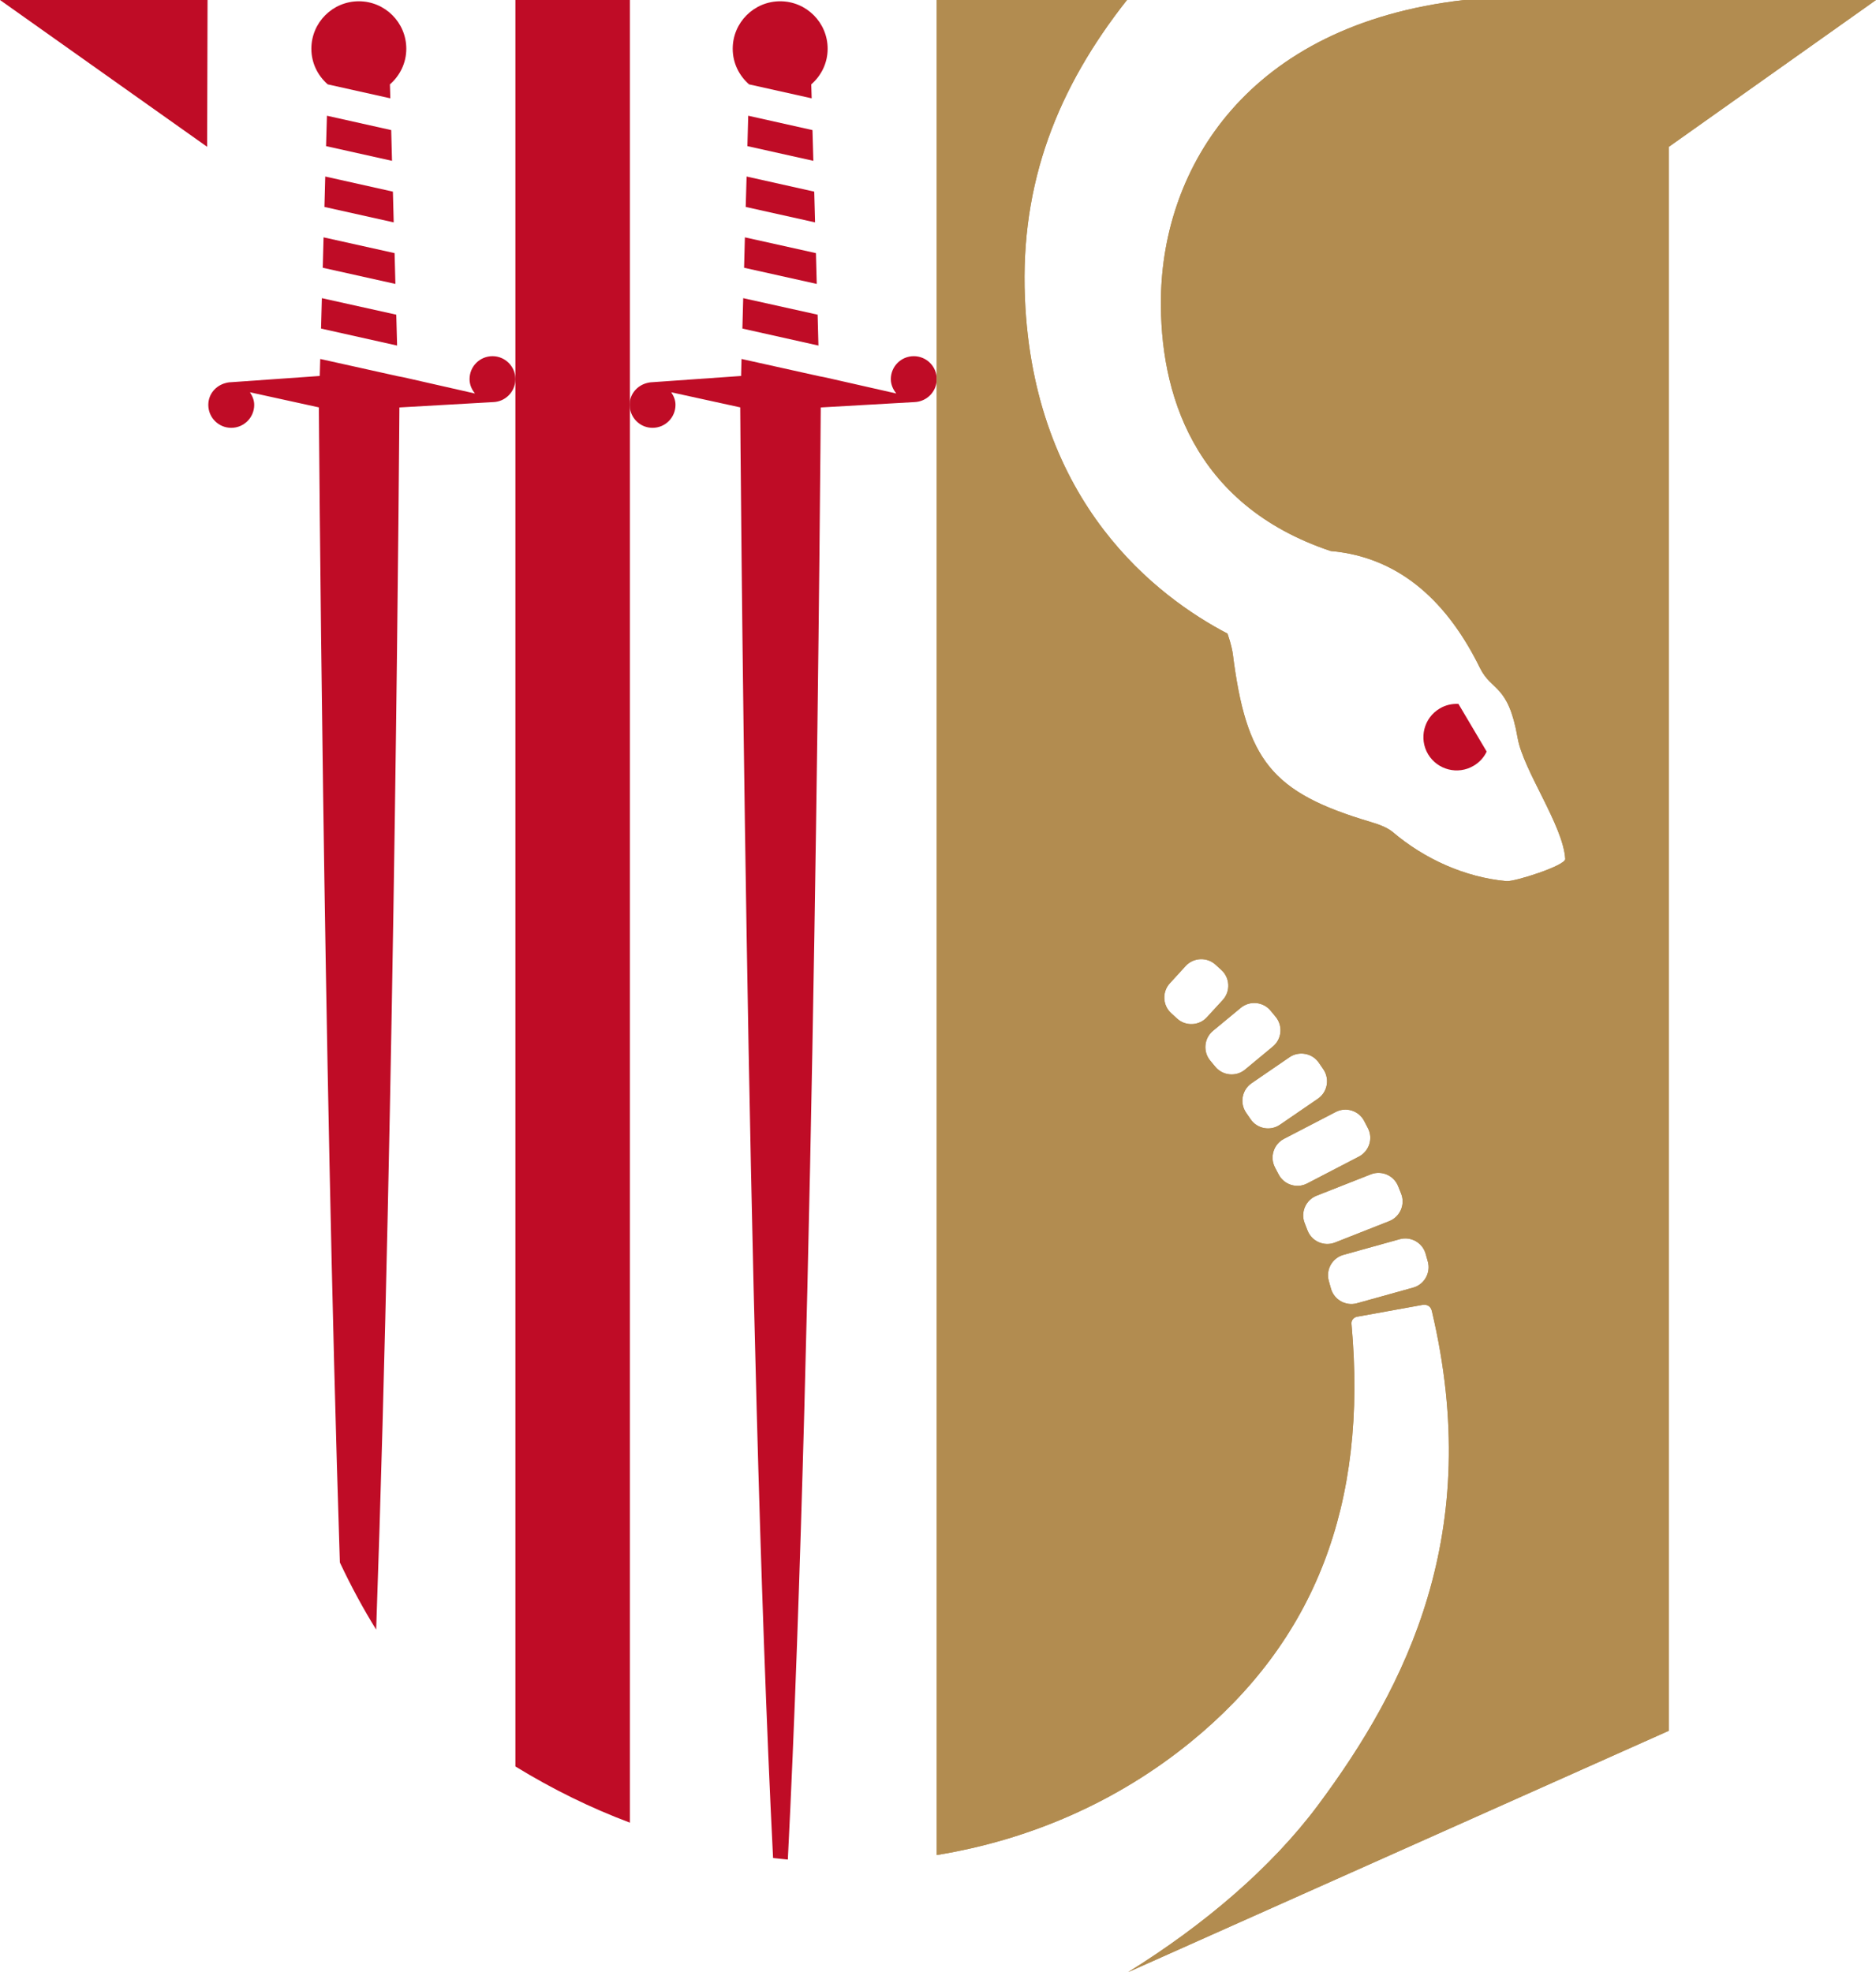 <?xml version="1.0" encoding="UTF-8" standalone="no"?>
<svg
   xmlns:dc="http://purl.org/dc/elements/1.1/"
   xmlns:cc="http://creativecommons.org/ns#"
   xmlns:rdf="http://www.w3.org/1999/02/22-rdf-syntax-ns#"
   xmlns:svg="http://www.w3.org/2000/svg"
   xmlns="http://www.w3.org/2000/svg"
   viewBox="0 0 277.373 291.6"
   height="291.6"
   width="277.373"
   xml:space="preserve"
   version="1.1"
   id="svg5694"><defs
     id="defs5698"><clipPath
       id="clipPath5710"
       clipPathUnits="userSpaceOnUse"><path
         id="path5712"
         d="M 0,576 1368,576 1368,0 0,0 0,576 Z" /></clipPath><clipPath
       id="clipPath5784"
       clipPathUnits="userSpaceOnUse"><path
         id="path5786"
         d="m 0,0 1368,0 0,576 L 0,576 0,0 Z" /></clipPath><clipPath
       id="clipPath5900"
       clipPathUnits="userSpaceOnUse"><path
         id="path5902"
         d="m 0,0 1368,0 0,576 L 0,576 0,0 Z" /></clipPath><clipPath
       id="clipPath5920"
       clipPathUnits="userSpaceOnUse"><path
         id="path5922"
         d="m 0,0 1368,0 0,576 L 0,576 0,0 Z" /></clipPath><clipPath
       id="clipPath5952"
       clipPathUnits="userSpaceOnUse"><path
         id="path5954"
         d="m 0,0 1368,0 0,576 L 0,576 0,0 Z" /></clipPath><clipPath
       id="clipPath5980"
       clipPathUnits="userSpaceOnUse"><path
         id="path5982"
         d="m 0,0 1368,0 0,576 L 0,576 0,0 Z" /></clipPath><clipPath
       id="clipPath6012"
       clipPathUnits="userSpaceOnUse"><path
         id="path6014"
         d="m 0,0 1368,0 0,576 L 0,576 0,0 Z" /></clipPath><clipPath
       id="clipPath6152"
       clipPathUnits="userSpaceOnUse"><path
         id="path6154"
         d="m 0,0 1368,0 0,576 L 0,576 0,0 Z" /></clipPath><clipPath
       id="clipPath6184"
       clipPathUnits="userSpaceOnUse"><path
         id="path6186"
         d="m 0,0 1368,0 0,576 L 0,576 0,0 Z" /></clipPath><clipPath
       id="clipPath6212"
       clipPathUnits="userSpaceOnUse"><path
         id="path6214"
         d="m 0,0 1368,0 0,576 L 0,576 0,0 Z" /></clipPath><clipPath
       id="clipPath6244"
       clipPathUnits="userSpaceOnUse"><path
         id="path6246"
         d="m 0,0 1368,0 0,576 L 0,576 0,0 Z" /></clipPath><clipPath
       id="clipPath6284"
       clipPathUnits="userSpaceOnUse"><path
         id="path6286"
         d="m 0,0 1368,0 0,576 L 0,576 0,0 Z" /></clipPath><clipPath
       id="clipPath6308"
       clipPathUnits="userSpaceOnUse"><path
         id="path6310"
         d="m 0,0 1368,0 0,576 L 0,576 0,0 Z" /></clipPath><clipPath
       id="clipPath6328"
       clipPathUnits="userSpaceOnUse"><path
         id="path6330"
         d="m 0,0 1368,0 0,576 L 0,576 0,0 Z" /></clipPath><clipPath
       id="clipPath6352"
       clipPathUnits="userSpaceOnUse"><path
         id="path6354"
         d="m 0,0 1368,0 0,576 L 0,576 0,0 Z" /></clipPath></defs><g
     transform="matrix(1.25,0,0,-1.25,-39.6,498.825)"
     id="g5702"><g
       id="g5896"><g
         clip-path="url(#clipPath5900)"
         id="g5898"><g
           transform="translate(205.991,308.484)"
           id="g5904"><path
             id="path5906"
             style="fill:#bf0c26;fill-opacity:1;fill-rule:nonzero;stroke:none"
             d="m 0,0 c 0.697,0.408 1.217,1.001 1.538,1.674 l -3.34,5.639 C -2.555,7.353 -3.325,7.185 -4.021,6.768 -5.888,5.663 -6.505,3.244 -5.399,1.37 -4.286,-0.496 -1.866,-1.113 0,0" /></g></g></g><g
       transform="translate(69.854,367.389)"
       id="g5908"><path
         id="path5910"
         style="fill:#bf0c26;fill-opacity:1;fill-rule:nonzero;stroke:none"
         d="M 0,0 8.595,-1.914 8.499,1.73 0.097,3.596 0,0 Z" /></g><g
       transform="translate(70.055,374.582)"
       id="g5912"><path
         id="path5914"
         style="fill:#bf0c26;fill-opacity:1;fill-rule:nonzero;stroke:none"
         d="M 0,0 8.194,-1.826 8.098,1.81 0.096,3.597 0,0 Z" /></g><g
       id="g5916"><g
         clip-path="url(#clipPath5920)"
         id="g5918"><g
           transform="translate(70.447,389.08)"
           id="g5924"><path
             id="path5926"
             style="fill:#bf0c26;fill-opacity:1;fill-rule:nonzero;stroke:none"
             d="M 0,0 7.402,-1.65 7.353,0 c 1.178,1.025 1.938,2.523 1.938,4.213 0,3.1 -2.515,5.615 -5.614,5.615 -3.1,0 -5.615,-2.515 -5.615,-5.615 C -1.938,2.523 -1.177,1.025 0,0" /></g><g
           transform="translate(78.922,350.864)"
           id="g5928"><path
             id="path5930"
             style="fill:#bf0c26;fill-opacity:1;fill-rule:nonzero;stroke:none"
             d="m 0,0 11.101,0.633 c 1.434,0.048 2.588,1.218 2.62,2.659 l 0,0.12 C 13.689,4.878 12.487,6.064 11.014,6.064 9.508,6.064 8.298,4.854 8.298,3.348 8.298,2.699 8.554,2.123 8.939,1.65 L 0.433,3.58 -0.168,3.693 -9.364,5.735 -9.42,3.725 -19.768,2.996 -20.137,2.972 c -0.144,-0.016 -0.273,-0.048 -0.4,-0.08 -1.177,-0.297 -2.066,-1.314 -2.066,-2.588 0,-1.497 1.209,-2.714 2.714,-2.714 1.498,0 2.716,1.217 2.716,2.714 0,0.561 -0.217,1.058 -0.505,1.491 l 8.154,-1.787 c 0,0 0.496,-75.285 2.483,-136.632 1.346,-2.852 2.78,-5.503 4.294,-7.938 C -0.537,-81.981 0,0 0,0" /></g></g></g><g
       transform="translate(69.751,363.792)"
       id="g5932"><path
         id="path5934"
         style="fill:#bf0c26;fill-opacity:1;fill-rule:nonzero;stroke:none"
         d="M 0,0 -0.097,-3.597 8.899,-5.607 8.802,-1.955 0,0 Z" /></g><g
       transform="translate(70.351,385.371)"
       id="g5936"><path
         id="path5938"
         style="fill:#bf0c26;fill-opacity:1;fill-rule:nonzero;stroke:none"
         d="M 0,0 -0.104,-3.596 7.697,-5.335 7.602,-1.699 0,0 Z" /></g><g
       transform="translate(119.692,367.389)"
       id="g5940"><path
         id="path5942"
         style="fill:#bf0c26;fill-opacity:1;fill-rule:nonzero;stroke:none"
         d="M 0,0 8.595,-1.914 8.499,1.73 0.096,3.596 0,0 Z" /></g><g
       transform="translate(119.885,374.582)"
       id="g5944"><path
         id="path5946"
         style="fill:#bf0c26;fill-opacity:1;fill-rule:nonzero;stroke:none"
         d="M 0,0 8.202,-1.826 8.105,1.81 0.104,3.597 0,0 Z" /></g><g
       id="g5948"><g
         clip-path="url(#clipPath5952)"
         id="g5950"><g
           transform="translate(120.285,389.08)"
           id="g5956"><path
             id="path5958"
             style="fill:#bf0c26;fill-opacity:1;fill-rule:nonzero;stroke:none"
             d="M 0,0 7.401,-1.65 7.353,0 c 1.178,1.025 1.938,2.523 1.938,4.213 0,3.1 -2.514,5.615 -5.614,5.615 -3.1,0 -5.615,-2.515 -5.615,-5.615 C -1.938,2.523 -1.178,1.025 0,0" /></g><g
           transform="translate(108.863,348.454)"
           id="g5960"><path
             id="path5962"
             style="fill:#bf0c26;fill-opacity:1;fill-rule:nonzero;stroke:none"
             d="m 0,0 c 1.506,0 2.716,1.217 2.716,2.715 0,0.561 -0.209,1.057 -0.506,1.49 l 8.163,-1.786 c 0,0 0.72,-109.015 3.885,-171.588 0.576,-0.072 1.161,-0.12 1.746,-0.184 3.18,62.541 3.893,171.763 3.893,171.763 L 30.99,3.044 c 1.458,0.056 2.627,1.249 2.627,2.706 l 0,0.017 c 0,1.497 -1.217,2.707 -2.715,2.707 -1.497,0 -2.716,-1.21 -2.716,-2.715 0,-0.649 0.266,-1.226 0.649,-1.698 L 20.321,5.991 19.728,6.103 10.525,8.146 10.477,6.135 0.128,5.407 -0.24,5.382 C -0.385,5.367 -0.513,5.335 -0.649,5.303 -1.69,5.038 -2.499,4.212 -2.676,3.148 l 0,-0.81 C -2.491,1.017 -1.37,0 0,0" /></g></g></g><g
       transform="translate(142.48,354.204)"
       id="g5964"><path
         id="path5966"
         style="fill:#bf0c26;fill-opacity:1;fill-rule:nonzero;stroke:none"
         d="M 0,0 0,0.008 0,0.016 0,0 Z" /></g><g
       transform="translate(119.588,363.792)"
       id="g5968"><path
         id="path5970"
         style="fill:#bf0c26;fill-opacity:1;fill-rule:nonzero;stroke:none"
         d="M 0,0 -0.096,-3.597 8.899,-5.607 8.803,-1.955 0,0 Z" /></g><g
       transform="translate(120.181,385.371)"
       id="g5972"><path
         id="path5974"
         style="fill:#bf0c26;fill-opacity:1;fill-rule:nonzero;stroke:none"
         d="M 0,0 -0.096,-3.596 7.705,-5.335 7.601,-1.699 0,0 Z" /></g><g
       id="g5976"><g
         clip-path="url(#clipPath5980)"
         id="g5978"><g
           transform="translate(92.65,354.212)"
           id="g5984"><path
             id="path5986"
             style="fill:#bf0c26;fill-opacity:1;fill-rule:nonzero;stroke:none"
             d="m 0,0 c 0,-0.016 -0.007,-0.032 -0.007,-0.056 l 0,-164.042 c 4.413,-2.708 8.947,-4.926 13.544,-6.649 l 0,167.327 c -0.016,0.128 -0.039,0.248 -0.039,0.376 0,0.153 0.015,0.289 0.039,0.433 l 0,47.459 -13.544,0 0,-44.784 C -0.007,0.04 0,0.025 0,0" /></g><g
           transform="translate(92.65,354.212)"
           id="g5988"><path
             id="path5990"
             style="fill:#bf0c26;fill-opacity:1;fill-rule:nonzero;stroke:none"
             d="m 0,0 c 0,0.025 -0.007,0.04 -0.007,0.064 l 0,-0.12 C -0.007,-0.032 0,-0.016 0,0" /></g><g
           transform="translate(92.65,354.212)"
           id="g5992"><path
             id="path5994"
             style="fill:#bf0c26;fill-opacity:1;fill-rule:nonzero;stroke:none"
             d="m 0,0 c 0,0.025 -0.007,0.04 -0.007,0.064 l 0,-0.12 C -0.007,-0.032 0,-0.016 0,0" /></g><g
           transform="translate(106.148,351.169)"
           id="g5996"><path
             id="path5998"
             style="fill:#bf0c26;fill-opacity:1;fill-rule:nonzero;stroke:none"
             d="m 0,0 c 0,-0.128 0.024,-0.248 0.039,-0.376 l 0,0.809 C 0.016,0.289 0,0.152 0,0" /></g><g
           transform="translate(106.148,351.169)"
           id="g6000"><path
             id="path6002"
             style="fill:#bf0c26;fill-opacity:1;fill-rule:nonzero;stroke:none"
             d="m 0,0 c 0,-0.128 0.024,-0.248 0.039,-0.376 l 0,0.809 C 0.016,0.289 0,0.152 0,0" /></g></g></g><g
       transform="translate(56.23,399.06)"
       id="g6004"><path
         id="path6006"
         style="fill:#bf0c26;fill-opacity:1;fill-rule:nonzero;stroke:none"
         d="M 0,0 -24.55,0 -0.048,-17.366" /></g><g
       transform="translate(204.861,399.06)"
       id="g6016"><path
         id="path6018"
         style="fill:#b28c50;fill-opacity:1;fill-rule:nonzero;stroke:none"
         d="m 0,0 c -25.736,-2.94 -35.644,-19.953 -35.861,-35.244 -0.16,-11.029 3.686,-24.438 20.065,-29.932 8.483,-0.745 14.018,-6.401 17.67,-13.834 1.386,-2.819 3.332,-1.85 4.454,-8.274 0.673,-3.861 5.406,-10.38 5.631,-14.321 0.04,-0.777 -5.984,-2.708 -6.952,-2.619 -4.918,0.448 -9.693,2.619 -13.433,5.79 -0.665,0.561 -1.706,0.938 -2.636,1.21 -11.702,3.476 -14.706,7.249 -16.308,19.921 -0.032,0.264 -0.192,1.121 -0.617,2.354 -8.242,4.31 -22.964,15.363 -23.965,39.722 -0.56,13.641 3.885,24.846 12.071,35.227 l -22.501,0 0,-44.839 0,-0.009 0,-0.008 0,-174.567 c 11.031,1.794 21.363,6.312 30.006,13.345 14.754,12.007 20.985,28.154 19.056,49.436 -0.073,0.753 0.632,0.889 0.632,0.889 l 7.81,1.41 c 0,0 0.857,0.168 1.066,-0.753 6.199,-26.192 -2.988,-44.35 -13.465,-58.423 -5.479,-7.362 -13.457,-14.162 -22.476,-19.761 l 63.967,28.555 0,187.359 L 48.717,0 0,0 Z m -33.953,-120.485 -0.706,0.649 c -1.009,0.921 -1.081,2.515 -0.152,3.524 l 1.874,2.051 c 0.93,1.009 2.523,1.082 3.532,0.152 l 0.706,-0.64 c 1.008,-0.93 1.081,-2.516 0.151,-3.533 l -1.882,-2.051 c -0.921,-1.009 -2.515,-1.081 -3.523,-0.152 m 4.525,-5.703 -0.609,0.737 c -0.873,1.057 -0.729,2.636 0.328,3.516 l 3.292,2.724 c 1.058,0.873 2.636,0.729 3.517,-0.328 l 0.608,-0.738 c 0.874,-1.057 0.729,-2.642 -0.336,-3.516 l -3.284,-2.723 c -1.057,-0.881 -2.636,-0.729 -3.516,0.328 m 4.173,-6.207 -0.537,0.785 c -0.776,1.129 -0.489,2.691 0.641,3.476 l 4.485,3.075 c 1.13,0.778 2.7,0.489 3.477,-0.64 l 0.536,-0.785 c 0.778,-1.138 0.489,-2.699 -0.64,-3.476 l -4.486,-3.076 c -1.137,-0.785 -2.7,-0.489 -3.476,0.641 m 3.316,-6.529 -0.441,0.841 c -0.633,1.226 -0.152,2.74 1.066,3.373 l 6.127,3.18 c 1.218,0.632 2.732,0.152 3.364,-1.066 l 0.441,-0.848 c 0.633,-1.219 0.153,-2.732 -1.066,-3.365 l -6.126,-3.18 c -1.218,-0.632 -2.732,-0.152 -3.365,1.065 m 3.42,-6.64 -0.344,0.889 c -0.505,1.274 0.128,2.732 1.401,3.237 l 6.424,2.53 c 1.274,0.505 2.732,-0.128 3.236,-1.409 l 0.353,-0.881 c 0.504,-1.282 -0.128,-2.739 -1.41,-3.245 l -6.416,-2.53 c -1.281,-0.505 -2.739,0.128 -3.244,1.409 m 12.488,-6.744 -6.649,-1.85 c -1.321,-0.369 -2.708,0.416 -3.075,1.738 l -0.256,0.913 c -0.37,1.329 0.415,2.707 1.737,3.076 l 6.649,1.85 c 1.322,0.368 2.707,-0.408 3.075,-1.738 l 0.257,-0.913 c 0.368,-1.322 -0.417,-2.708 -1.738,-3.076" /><path
         d="m 0,0 c -25.736,-2.94 -35.644,-19.953 -35.861,-35.244 -0.16,-11.029 3.686,-24.438 20.065,-29.932 8.483,-0.745 14.018,-6.401 17.67,-13.834 1.386,-2.819 3.332,-1.85 4.454,-8.274 0.673,-3.861 5.406,-10.38 5.631,-14.321 0.04,-0.777 -5.984,-2.708 -6.952,-2.619 -4.918,0.448 -9.693,2.619 -13.433,5.79 -0.665,0.561 -1.706,0.938 -2.636,1.21 -11.702,3.476 -14.706,7.249 -16.308,19.921 -0.032,0.264 -0.192,1.121 -0.617,2.354 -8.242,4.31 -22.964,15.363 -23.965,39.722 -0.56,13.641 3.885,24.846 12.071,35.227 l -22.501,0 0,-44.839 0,-0.009 0,-0.008 0,-174.567 c 11.031,1.794 21.363,6.312 30.006,13.345 14.754,12.007 20.985,28.154 19.056,49.436 -0.073,0.753 0.632,0.889 0.632,0.889 l 7.81,1.41 c 0,0 0.857,0.168 1.066,-0.753 6.199,-26.192 -2.988,-44.35 -13.465,-58.423 -5.479,-7.362 -13.457,-14.162 -22.476,-19.761 l 63.967,28.555 0,187.359 L 48.717,0 0,0 Z m -33.953,-120.485 -0.706,0.649 c -1.009,0.921 -1.081,2.515 -0.152,3.524 l 1.874,2.051 c 0.93,1.009 2.523,1.082 3.532,0.152 l 0.706,-0.64 c 1.008,-0.93 1.081,-2.516 0.151,-3.533 l -1.882,-2.051 c -0.921,-1.009 -2.515,-1.081 -3.523,-0.152 m 4.525,-5.703 -0.609,0.737 c -0.873,1.057 -0.729,2.636 0.328,3.516 l 3.292,2.724 c 1.058,0.873 2.636,0.729 3.517,-0.328 l 0.608,-0.738 c 0.874,-1.057 0.729,-2.642 -0.336,-3.516 l -3.284,-2.723 c -1.057,-0.881 -2.636,-0.729 -3.516,0.328 m 4.173,-6.207 -0.537,0.785 c -0.776,1.129 -0.489,2.691 0.641,3.476 l 4.485,3.075 c 1.13,0.778 2.7,0.489 3.477,-0.64 l 0.536,-0.785 c 0.778,-1.138 0.489,-2.699 -0.64,-3.476 l -4.486,-3.076 c -1.137,-0.785 -2.7,-0.489 -3.476,0.641 m 3.316,-6.529 -0.441,0.841 c -0.633,1.226 -0.152,2.74 1.066,3.373 l 6.127,3.18 c 1.218,0.632 2.732,0.152 3.364,-1.066 l 0.441,-0.848 c 0.633,-1.219 0.153,-2.732 -1.066,-3.365 l -6.126,-3.18 c -1.218,-0.632 -2.732,-0.152 -3.365,1.065 m 3.42,-6.64 -0.344,0.889 c -0.505,1.274 0.128,2.732 1.401,3.237 l 6.424,2.53 c 1.274,0.505 2.732,-0.128 3.236,-1.409 l 0.353,-0.881 c 0.504,-1.282 -0.128,-2.739 -1.41,-3.245 l -6.416,-2.53 c -1.281,-0.505 -2.739,0.128 -3.244,1.409 m 12.488,-6.744 -6.649,-1.85 c -1.321,-0.369 -2.708,0.416 -3.075,1.738 l -0.256,0.913 c -0.37,1.329 0.415,2.707 1.737,3.076 l 6.649,1.85 c 1.322,0.368 2.707,-0.408 3.075,-1.738 l 0.257,-0.913 c 0.368,-1.322 -0.417,-2.708 -1.738,-3.076"
         style="fill:#b28c50;fill-opacity:1;fill-rule:nonzero;stroke:none"
         id="path6968" /></g></g></svg>